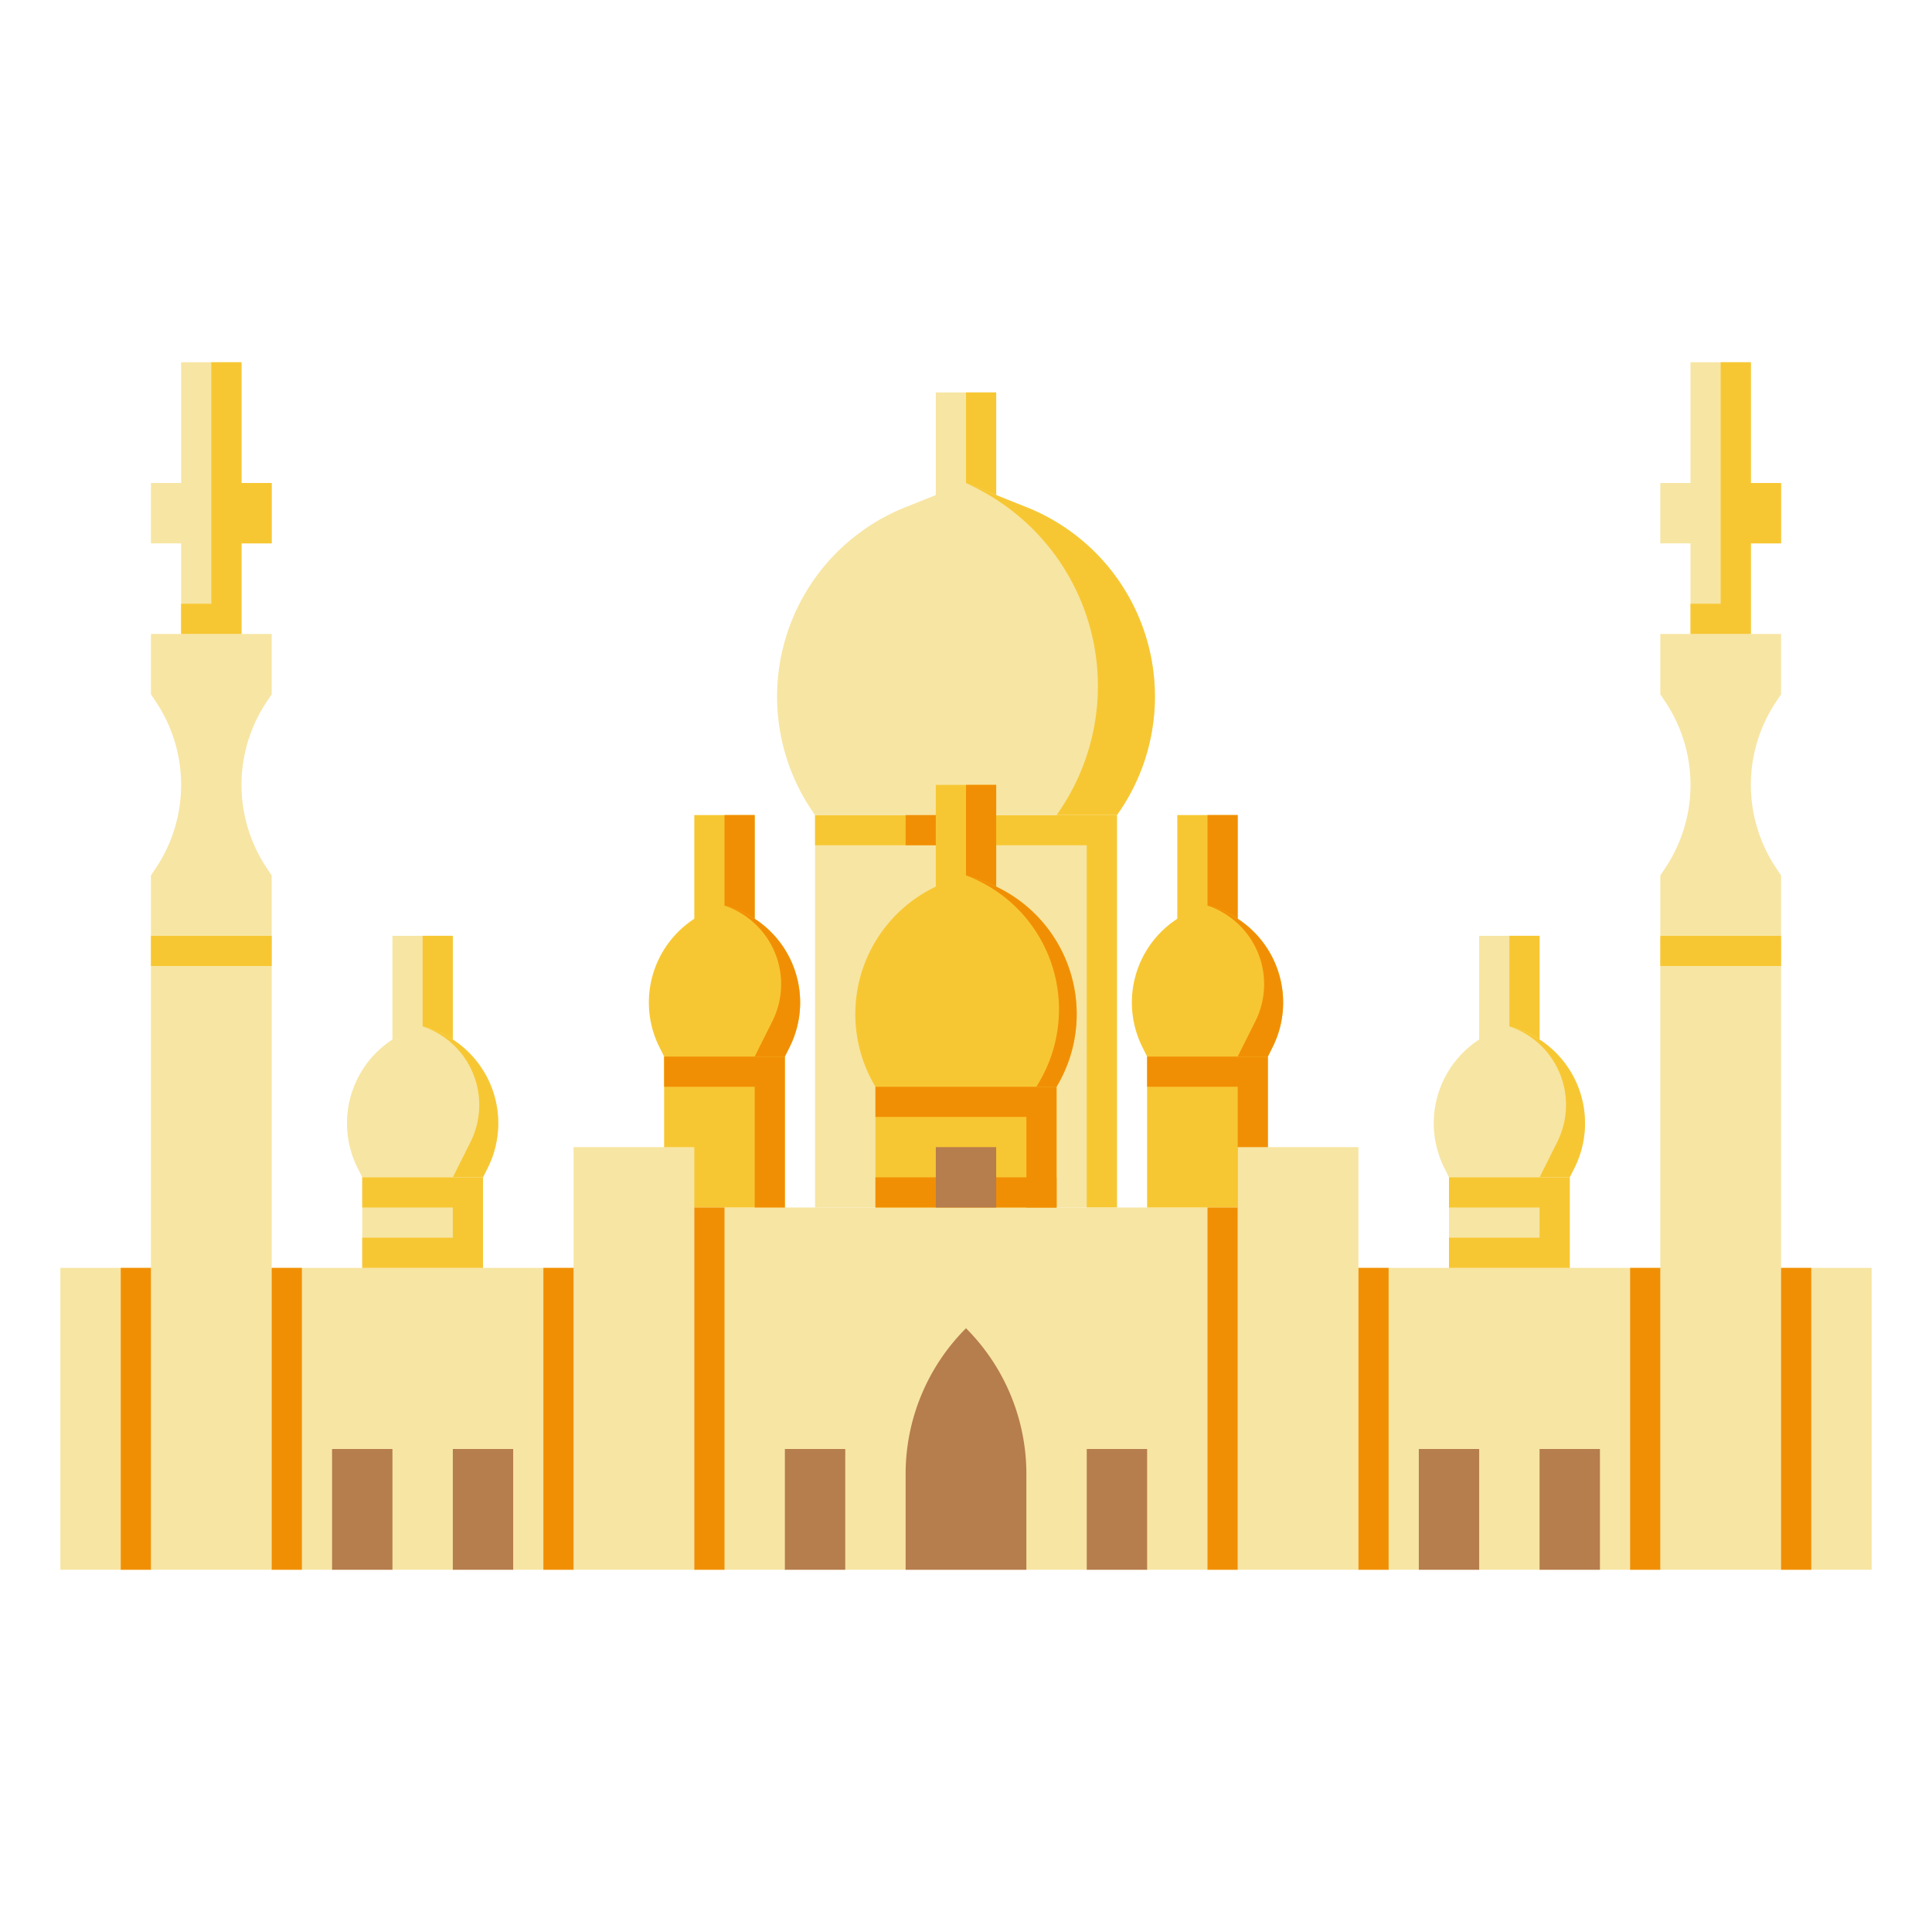 <svg height="512" viewBox="0 0 512 512" width="512" xmlns="http://www.w3.org/2000/svg"><g id="Flat"><path d="m40 128h32v16h-32z" fill="#f7e5a3"/><path d="m248 104h16v40h-16z" fill="#f7e5a3"/><path d="m256 104h8v40h-8z" fill="#f7c733"/><path d="m216 216h80v104h-80z" fill="#f7e5a3"/><path d="m296 216v104h-8v-96h-72v-8z" fill="#f7c733"/><path d="m184 320h144v96h-144z" fill="#f7e5a3"/><path d="m296 216h-80a54.022 54.022 0 0 1 23.9-81.56l16.1-6.44 16.1 6.44a54.022 54.022 0 0 1 23.9 81.56z" fill="#f7e5a3"/><path d="m296 216h-16a58.81 58.81 0 0 0 -21.55-86.78l-2.45-1.22 16.1 6.44a54.022 54.022 0 0 1 23.9 81.56z" fill="#f7c733"/><path d="m248 208h16v40h-16z" fill="#f7c733"/><path d="m256 208h8v40h-8z" fill="#f18f04"/><path d="m280 288h-48a37.414 37.414 0 0 1 20.25-54.75l3.75-1.25 3.75 1.25a37.415 37.415 0 0 1 20.25 54.75z" fill="#f7c733"/><path d="m280 288h-5.35l.56-.94a37.907 37.907 0 0 0 -19.21-55.06l3.75 1.25a37.415 37.415 0 0 1 20.25 54.75z" fill="#f18f04"/><path d="m232 288h48v32h-48z" fill="#f7c733"/><path d="m232 312h48v8h-48z" fill="#f18f04"/><path d="m280 288v32h-8v-24h-40v-8z" fill="#f18f04"/><path d="m248 304h16v16h-16z" fill="#b67d4d"/><path d="m104 248h16v40h-16z" fill="#f7e5a3"/><path d="m112 248h8v40h-8z" fill="#f7c733"/><path d="m129.25 309.5-1.25 2.5h-32l-1.25-2.5a26.46 26.46 0 0 1 17.25-37.5 26.46 26.46 0 0 1 17.25 37.5z" fill="#f7e5a3"/><path d="m129.25 309.5-1.25 2.5h-8l4.69-9.37a21.941 21.941 0 0 0 -12.69-30.63 26.46 26.46 0 0 1 17.25 37.5z" fill="#f7c733"/><path d="m72 336h80v80h-80z" fill="#f7e5a3"/><path d="m96 312h32v24h-32z" fill="#f7e5a3"/><path d="m392 248h16v40h-16z" fill="#f7e5a3"/><path d="m400 248h8v40h-8z" fill="#f7c733"/><path d="m417.25 309.5-1.25 2.5h-32l-1.25-2.5a26.46 26.46 0 0 1 17.25-37.5 26.46 26.46 0 0 1 17.25 37.5z" fill="#f7e5a3"/><path d="m417.25 309.5-1.25 2.5h-8l4.69-9.37a21.941 21.941 0 0 0 -12.69-30.63 26.46 26.46 0 0 1 17.25 37.5z" fill="#f7c733"/><g fill="#f7e5a3"><path d="m360 336h80v80h-80z"/><path d="m384 312h32v24h-32z"/><path d="m40 248h32v168h-32z"/><path d="m440 248.5h32v167.5h-32z"/><path d="m64 208a39.633 39.633 0 0 0 6.656 21.985l1.344 2.015v16h-32v-16l1.344-2.015a39.633 39.633 0 0 0 6.656-21.985 39.633 39.633 0 0 0 -6.656-21.985l-1.344-2.015v-16h32v16l-1.344 2.015a39.633 39.633 0 0 0 -6.656 21.985z"/><path d="m48 96h16v72h-16z"/><path d="m464 208a39.633 39.633 0 0 0 6.656 21.985l1.344 2.015v16h-32v-16l1.344-2.015a39.633 39.633 0 0 0 6.656-21.985 39.633 39.633 0 0 0 -6.656-21.985l-1.344-2.015v-16h32v16l-1.344 2.015a39.633 39.633 0 0 0 -6.656 21.985z"/><path d="m472 128v16h-8v24h-16v-24h-8v-16h8v-32h16v32z"/></g><path d="m472 128v16h-8v24h-16v-8h8v-64h8v32z" fill="#f7c733"/><path d="m472 336h24v80h-24z" fill="#f7e5a3"/><path d="m16 336h24v80h-24z" fill="#f7e5a3"/><path d="m256 352a54.627 54.627 0 0 0 -16 38.627v25.373h32v-25.373a54.627 54.627 0 0 0 -16-38.627z" fill="#b67d4d"/><path d="m208 384h16v32h-16z" fill="#b67d4d"/><path d="m288 384h16v32h-16z" fill="#b67d4d"/><path d="m312 216h16v40h-16z" fill="#f7c733"/><path d="m320 216h8v40h-8z" fill="#f18f04"/><path d="m337.25 277.5-1.25 2.5h-32l-1.25-2.5a26.46 26.46 0 0 1 17.25-37.5 26.46 26.46 0 0 1 17.25 37.5z" fill="#f7c733"/><path d="m337.25 277.5-1.25 2.5h-8l4.69-9.37a21.941 21.941 0 0 0 -12.69-30.63 26.46 26.46 0 0 1 17.25 37.5z" fill="#f18f04"/><path d="m304 280h32v40h-32z" fill="#f7c733"/><path d="m336 280v40h-8v-32h-24v-8z" fill="#f18f04"/><path d="m184 216h16v40h-16z" fill="#f7c733"/><path d="m192 216h8v40h-8z" fill="#f18f04"/><path d="m209.25 277.5-1.25 2.5h-32l-1.25-2.5a26.46 26.46 0 0 1 17.25-37.5 26.46 26.46 0 0 1 17.25 37.5z" fill="#f7c733"/><path d="m209.25 277.5-1.25 2.5h-8l4.69-9.37a21.941 21.941 0 0 0 -12.69-30.63 26.46 26.46 0 0 1 17.25 37.5z" fill="#f18f04"/><path d="m176 280h32v40h-32z" fill="#f7c733"/><path d="m208 280v40h-8v-32h-24v-8z" fill="#f18f04"/><path d="m328 304h32v112h-32z" fill="#f7e5a3" transform="matrix(-1 0 0 -1 688 720)"/><path d="m152 304h32v112h-32z" fill="#f7e5a3"/><path d="m376 384h16v32h-16z" fill="#b67d4d"/><path d="m408 384h16v32h-16z" fill="#b67d4d"/><path d="m88 384h16v32h-16z" fill="#b67d4d"/><path d="m120 384h16v32h-16z" fill="#b67d4d"/><path d="m72 128v16h-8v24h-16v-8h8v-64h8v32z" fill="#f7c733"/><path d="m240 216h8v8h-8z" fill="#f18f04"/><path d="m184 320h8v96h-8z" fill="#f18f04"/><path d="m320 320h8v96h-8z" fill="#f18f04"/><path d="m96 312v8h24v8h-24v8h32v-24z" fill="#f7c733"/><path d="m384 312v8h24v8h-24v8h32v-24z" fill="#f7c733"/><path d="m72 336h8v80h-8z" fill="#f18f04"/><path d="m32 336h8v80h-8z" fill="#f18f04"/><path d="m432 336h8v80h-8z" fill="#f18f04"/><path d="m472 336h8v80h-8z" fill="#f18f04"/><path d="m360 336h8v80h-8z" fill="#f18f04"/><path d="m144 336h8v80h-8z" fill="#f18f04"/><path d="m40 248h32v8h-32z" fill="#f7c733"/><path d="m440 248h32v8h-32z" fill="#f7c733"/></g></svg>